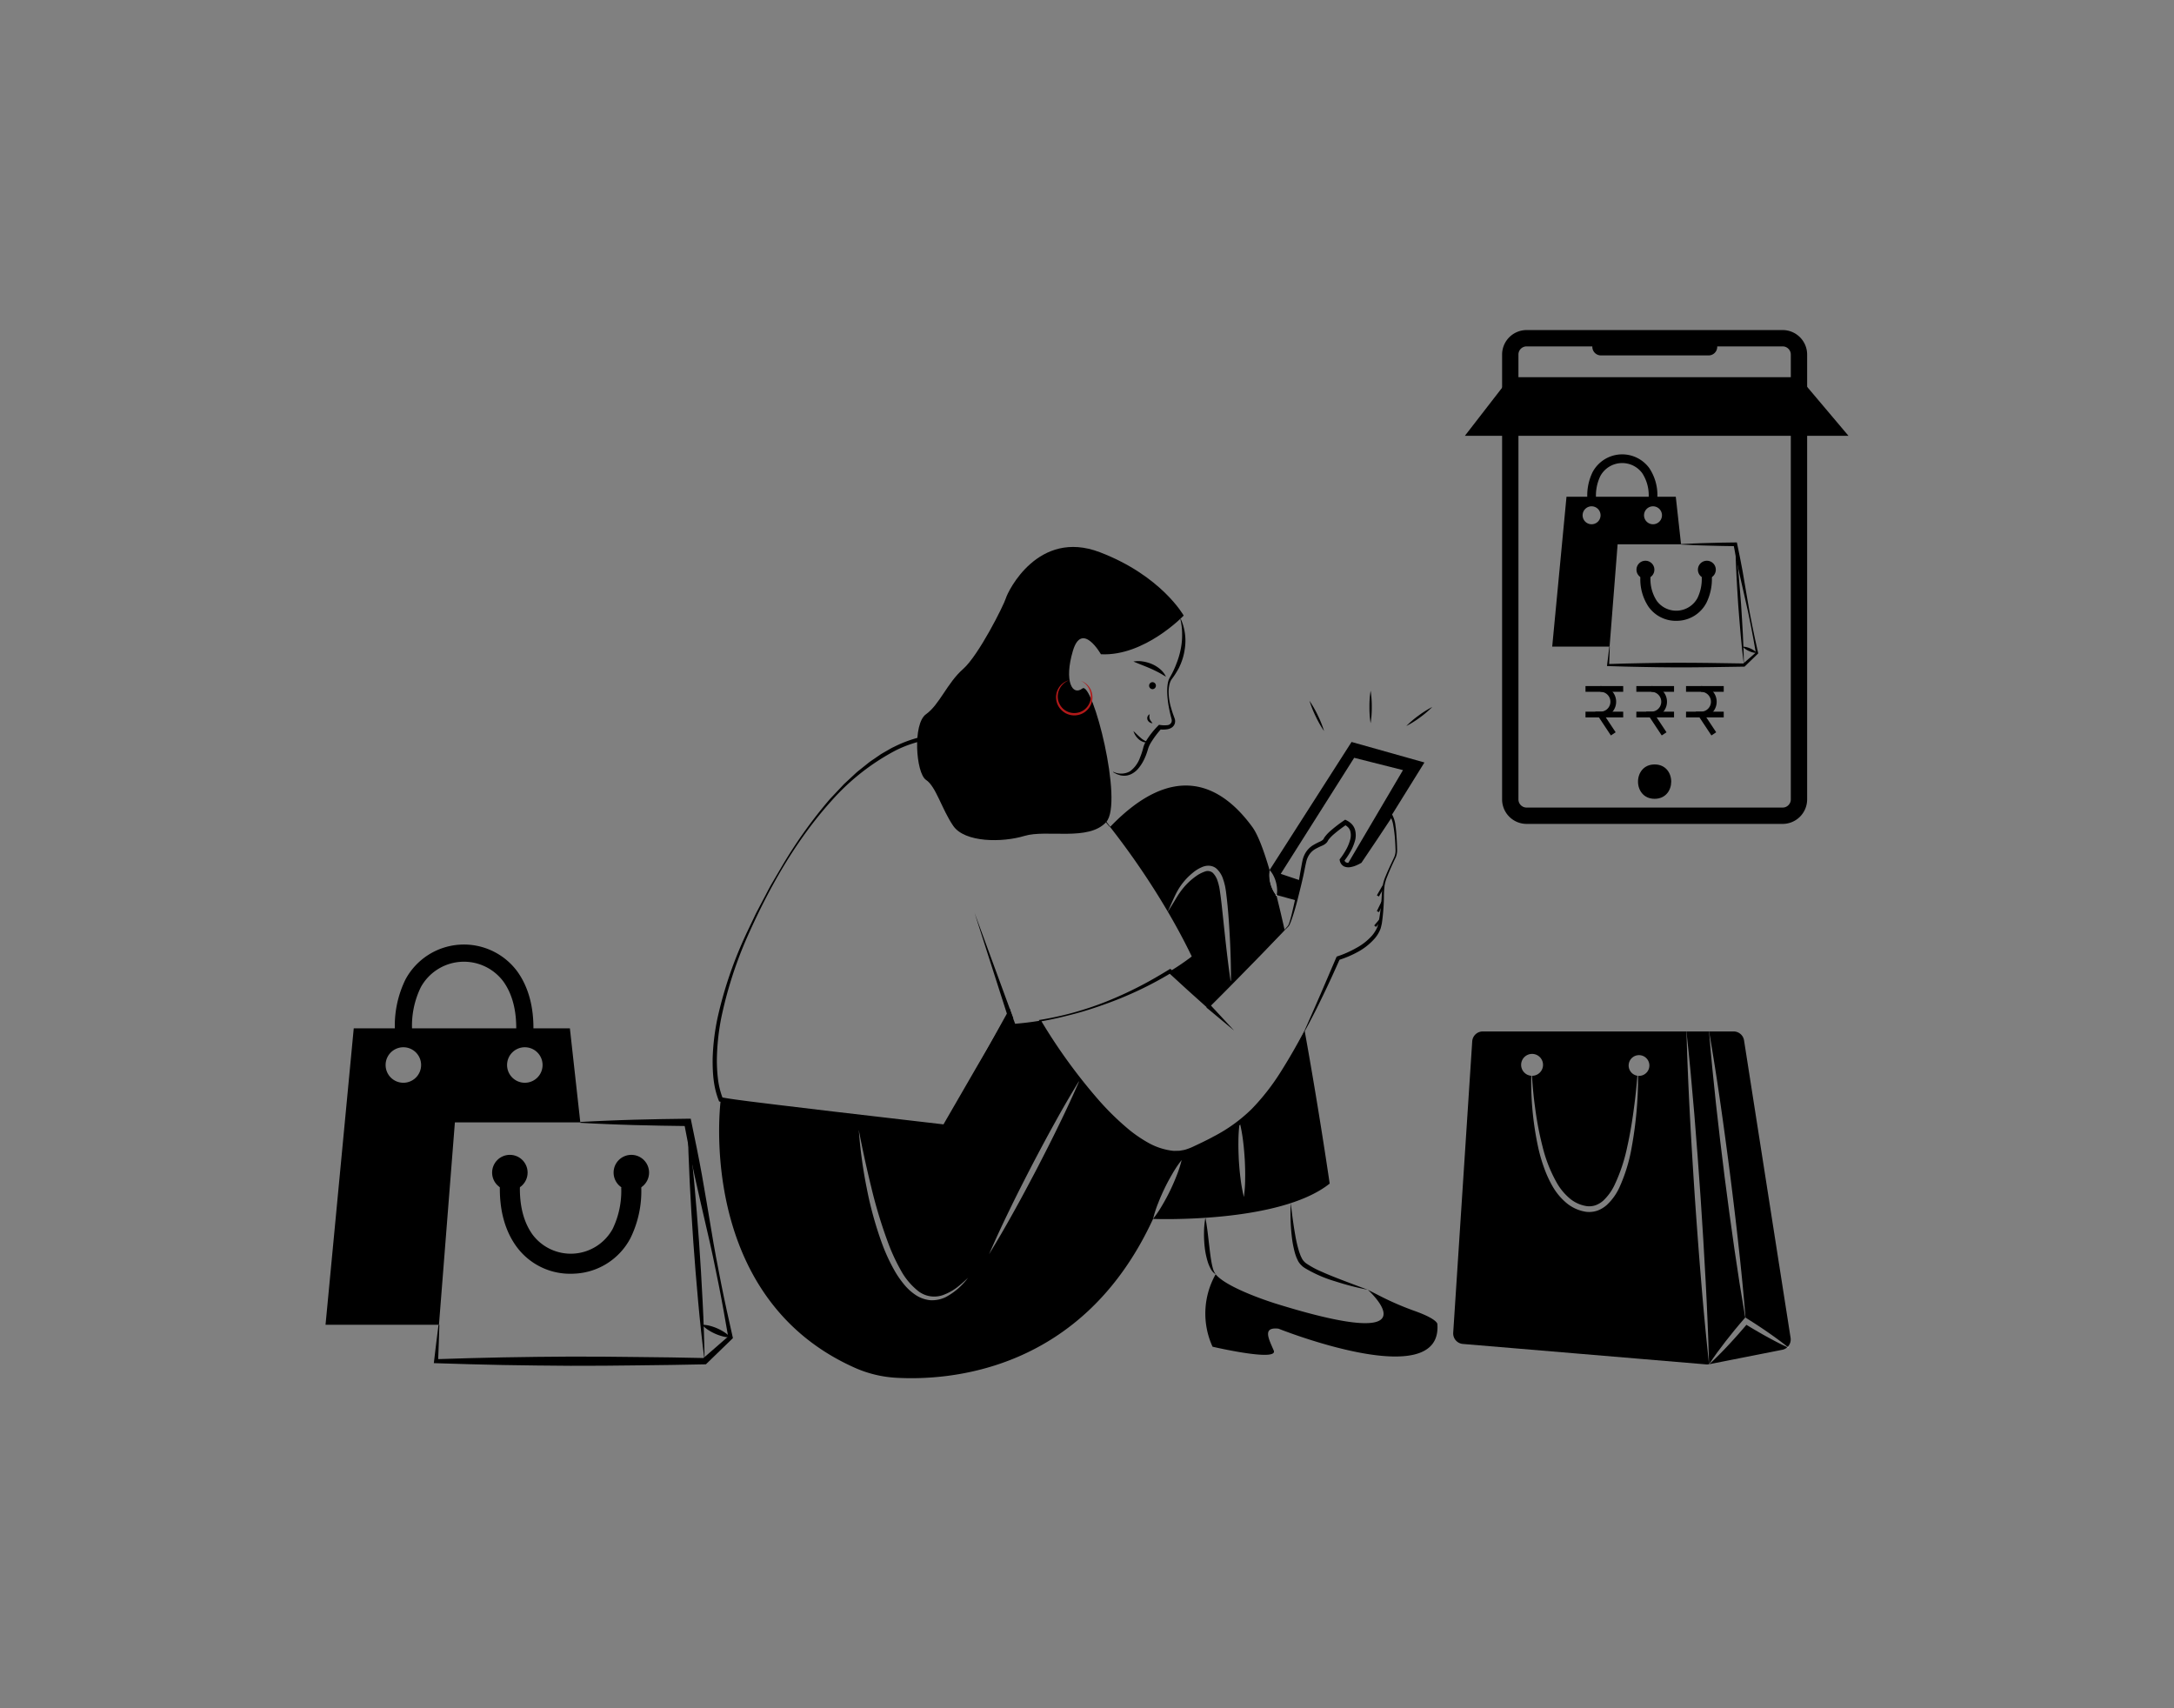 <svg id="Layer_1" data-name="Layer 1" xmlns="http://www.w3.org/2000/svg" viewBox="0 0 700 550"><rect x="0" y="0" width="700" height="550" fill="#808080" stroke="none"/><title>online shopping</title><path d="M432.943,278.23a1.337,1.337,0,0,1-.422-.383A1.76,1.76,0,0,0,432.943,278.23Z"/><path d="M410.705,288.079l-5.94-1.638,4.024-6.285a7.566,7.566,0,0,0-.153,2.252,11.427,11.427,0,0,0,.355,2.137,11.599,11.599,0,0,0,.767,2.031A7.716,7.716,0,0,0,410.705,288.079Z"/><path d="M458.65,245.491,447.995,262.641l-10.108,14.621s-2.414,1.476-4.149,1.236l18.003-30.545-15.713-3.967L412.382,281.353l6.381,2.146c-.431,2.098-.929,4.331-1.428,6.4l-6.237-1.715a7.529,7.529,0,0,0,.105-2.002,11.053,11.053,0,0,0-1.121-4.168,7.537,7.537,0,0,0-1.284-1.878v-.01l26.386-41.237Z"/><path d="M418.907,282.819c-.038.23-.086.45-.134.68h-.01C418.811,283.269,418.859,283.049,418.907,282.819Z" fill="#fff"/><path d="M357.373,266.298c-2.819-3.409-5.693-6.772-8.742-9.966a67.637,67.637,0,0,0-9.791-8.8,43.478,43.478,0,0,0-12.045-5.028,111.768,111.768,0,0,0-12.911-2.716c-4.354-.671-8.741-1.171-13.131-1.498l-.815-.06a4.014,4.014,0,0,0-.745.017c-.519.021-1.053.127-1.581.194a26.213,26.213,0,0,0-3.146.756,38.216,38.216,0,0,0-6.058,2.406,73.114,73.114,0,0,0-20.616,16.168c-11.841,13.129-20.575,28.805-27.643,44.947a130.832,130.832,0,0,0-7.948,25.174,75.367,75.367,0,0,0-1.375,13.065,50.312,50.312,0,0,0,.361,6.522,25.482,25.482,0,0,0,1.549,6.182l-.491-.385c2.879.559,5.924.913,8.902,1.315l8.995,1.108,18.006,2.157,36.038,4.201-.598.302L314.331,343.776l10.834-18.531-.005.071-.181-.477.14-.056.196.471.015.036-.02.036L315.021,344.166l-10.38,18.787-.19.345-.407-.042-18.039-1.869c-6.016-.621-12.022-1.324-18.032-1.997l-18.023-2.107-9.002-1.17c-3.01-.432-5.976-.791-9.03-1.407l-.368-.074-.123-.311c-1.744-4.405-1.994-8.896-1.968-13.38a73.93,73.93,0,0,1,1.594-13.278,131.159,131.159,0,0,1,8.42-25.238c.905-2.023,1.891-4.01,2.833-6.015.485-.996.931-2.011,1.449-2.991l1.549-2.94c1.043-1.954,2.038-3.934,3.12-5.867l3.366-5.73a150.776,150.776,0,0,1,15.439-21.621l4.57-4.852,2.448-2.268c.826-.745,1.606-1.544,2.499-2.214l2.61-2.091c.852-.721,1.821-1.289,2.727-1.942l1.382-.949c.462-.314.96-.574,1.441-.859l1.458-.834a13.85,13.85,0,0,1,1.487-.782,39.479,39.479,0,0,1,6.245-2.526,27.502,27.502,0,0,1,3.297-.813c.569-.077,1.123-.19,1.71-.22a5.304,5.304,0,0,1,.912-.024l.84.056c4.435.346,8.841.899,13.228,1.607a112.927,112.927,0,0,1,13.029,2.852,43.01,43.01,0,0,1,12.251,5.383,63.936,63.936,0,0,1,9.715,9.135c2.957,3.307,5.752,6.748,8.416,10.284Z"/><path d="M315.822,257.756l-.672-.339c.063-.124,6.378-12.397,17.208-9.946l-.165.734C321.936,245.898,315.882,257.638,315.822,257.756Z"/><polygon points="324.853 328.389 313.796 293.908 326.279 327.907 324.853 328.389"/><path d="M235.871,359.408c4.937.387,9.864.857,14.79,1.339l14.768,1.538,14.749,1.711c4.913.602,9.825,1.215,14.727,1.912-4.937-.386-9.864-.856-14.79-1.337l-14.768-1.539-14.749-1.712C245.685,360.718,240.774,360.104,235.871,359.408Z" fill="#fff"/><path d="M394.494,301.905c.537,4.886,1.102,9.782,1.849,14.659-4.158,4.11-7.378,7.282-7.378,7.282l-12.235-11.124a78.26,78.26,0,0,0,7.004-4.771c-2.28-4.752-4.896-9.62-7.713-14.42.661-1.035,1.322-2.079,1.964-3.133.651-1.054,1.246-2.127,1.955-3.095a21.383,21.383,0,0,1,5.001-5.088,11.311,11.311,0,0,1,3.008-1.6,2.504,2.504,0,0,1,2.616.469,6.475,6.475,0,0,1,1.543,2.759c.201.527.307,1.121.46,1.686.105.556.201,1.15.278,1.753.354,2.395.604,4.848.862,7.282Z"/><path d="M413.628,299.413c-3.028,3.076-11.181,11.133-17.284,17.15.048-4.934-.096-9.859-.355-14.784s-.604-9.83-1.246-14.774c-.086-.613-.192-1.236-.326-1.888-.172-.623-.297-1.246-.536-1.868a7.762,7.762,0,0,0-2.137-3.535,3.909,3.909,0,0,0-2.108-.949,4.888,4.888,0,0,0-2.194.249,11.534,11.534,0,0,0-3.401,2.012,20.402,20.402,0,0,0-4.886,5.768c-.623,1.102-1.121,2.232-1.638,3.353-.508,1.121-1.006,2.252-1.495,3.382a247.96,247.96,0,0,0-18.587-27.278c20.283-21.126,35.498-14.084,45.788,0,1.763,2.405,3.65,7.349,5.566,13.893v.01a7.566,7.566,0,0,0-.153,2.252,11.427,11.427,0,0,0,.355,2.137,11.599,11.599,0,0,0,.767,2.031,7.716,7.716,0,0,0,.948,1.504l.249.067c.029.105.057.201.076.307l.01.01C411.903,291.892,412.775,295.571,413.628,299.413Z"/><path d="M420.085,331.903c-7.818,15.684-13.749,23.809-20.916,29.462v.01a49.894,49.894,0,0,1,1.083,5.979c.259,1.993.412,3.995.546,5.998.096,1.993.172,3.995.124,6.007a45.868,45.868,0,0,1-.402,6.046,47.872,47.872,0,0,1-1.083-5.969c-.268-2.002-.422-4.005-.556-6.007-.086-2.002-.163-4.015-.125-6.027a47.41,47.41,0,0,1,.412-6.027c-4.427,3.497-9.323,6.055-15.435,8.863-11.507,5.289-25.907-9.227-36.073-22.535q-3.162,7.272-6.64,14.372c-2.29,4.752-4.695,9.447-7.109,14.132-2.453,4.666-4.915,9.322-7.483,13.921q-3.823,6.927-7.962,13.692,3.162-7.272,6.64-14.372c2.29-4.752,4.695-9.447,7.109-14.132,2.443-4.666,4.915-9.322,7.483-13.931q3.808-6.927,7.962-13.682A187.292,187.292,0,0,1,334.909,328.626c-2.606.431-5.298.766-8.048.996l-1.619-4.34-.192-.469L304.115,362.659l-.192-.029-.211-.019-71.629-8.623s-.354,2.625-.489,6.994c-.498,17.112,2.453,61.003,43.575,79.361a38.071,38.071,0,0,0,13.27,3.248c16.939.977,60.083-1.792,82.829-51.144a37.695,37.695,0,0,1,1.638-5.068c.632-1.638,1.341-3.248,2.108-4.829.757-1.581,1.6-3.123,2.491-4.647a37.851,37.851,0,0,1,2.97-4.417,35.547,35.547,0,0,1-1.629,5.068c-.642,1.638-1.341,3.258-2.108,4.829q-1.15,2.371-2.501,4.647a37.064,37.064,0,0,1-2.97,4.417s40.624,1.619,56.874-11.373C428.143,381.074,424.752,357.705,420.085,331.903ZM304.489,417.635a10.086,10.086,0,0,1-4.858.996,10.31,10.31,0,0,1-4.743-1.648,16.858,16.858,0,0,1-3.679-3.306,32.488,32.488,0,0,1-2.826-3.967,58.516,58.516,0,0,1-4.139-8.681,116.142,116.142,0,0,1-5.136-18.338,148.372,148.372,0,0,1-2.577-18.808c1.178,6.209,2.539,12.369,4.034,18.482a153.951,153.951,0,0,0,5.471,17.984,60.265,60.265,0,0,0,3.909,8.441,21.954,21.954,0,0,0,5.777,6.946,8.405,8.405,0,0,0,8.403,1.035,16.942,16.942,0,0,0,4.024-2.271,40.071,40.071,0,0,0,3.545-3.104A21.583,21.583,0,0,1,304.489,417.635Z"/><path d="M413.677,299.462l-6.006,6.266c-1.999,2.092-4.038,4.145-6.059,6.215q-6.054,6.221-12.21,12.341l-.413.413-.441-.396-6.149-5.522-6.094-5.582.767.071a116.584,116.584,0,0,1-20.37,9.722c-3.532,1.295-7.105,2.479-10.742,3.439-3.635.957-7.296,1.826-11.005,2.46l.189-.395a176.847,176.847,0,0,0,17.83,24.777,87.018,87.018,0,0,0,10.812,10.649,43.644,43.644,0,0,0,6.238,4.179,21.181,21.181,0,0,0,6.943,2.33l.9.112c.3.013.6-.01.9-.012l.9-.018a8.031,8.031,0,0,0,.884-.141,7.268,7.268,0,0,0,1.733-.433,14.861,14.861,0,0,0,1.702-.672c2.306-1.074,4.606-2.157,6.823-3.373a50.638,50.638,0,0,0,12.211-8.82,72.05,72.05,0,0,0,9.347-11.953c2.725-4.298,5.254-8.736,7.652-13.247l.135.067c-2.202,4.61-4.458,9.208-7.093,13.608a67.418,67.418,0,0,1-9.154,12.396,50.316,50.316,0,0,1-12.372,9.278c-2.258,1.25-4.577,2.354-6.897,3.446a16.743,16.743,0,0,1-1.855.742,8.637,8.637,0,0,1-1.969.501,9.48,9.48,0,0,1-1.004.161l-1.015.028c-.338.004-.678.027-1.014.014l-1.001-.117a21.352,21.352,0,0,1-7.493-2.522,45.137,45.137,0,0,1-6.428-4.408,83.462,83.462,0,0,1-10.848-10.973,144.349,144.349,0,0,1-9.206-12.311c-2.873-4.24-5.569-8.587-8.124-13.027l-.191-.331.38-.064a100.756,100.756,0,0,0,10.963-2.399,102.492,102.492,0,0,0,10.631-3.594q5.206-2.097,10.198-4.662c3.327-1.702,6.558-3.58,9.738-5.528l.41-.251.357.322,6.137,5.535,6.082,5.596-.855.017q6.191-6.078,12.448-12.091c2.089-2.001,4.16-4.02,6.27-6.001l6.323-5.95Z"/><path d="M420.018,331.872l2.606-5.892,2.576-5.901,5.077-11.832.11-.257.287-.093a33.704,33.704,0,0,0,6.03-2.681,18.393,18.393,0,0,0,5.098-4.011A10.619,10.619,0,0,0,443.467,298.521c.146-.506.309-.986.421-1.526.096-.55.202-1.1.284-1.653a66.752,66.752,0,0,0,.718-6.678c.074-1.123.14-2.256.311-3.396a13.784,13.784,0,0,1,.996-3.289c.848-2.094,1.874-4.133,2.788-6.158a5.319,5.319,0,0,0,.354-1.57c.035-.527-.015-1.102-.029-1.66-.048-1.122-.113-2.244-.216-3.36-.111-1.115-.249-2.228-.451-3.321a9.067,9.067,0,0,0-.976-3.038l.666-0-4.914,7.409-4.964,7.375-.082.121-.126.075a12.125,12.125,0,0,1-1.636.814,7.958,7.958,0,0,1-1.804.521,3.473,3.473,0,0,1-2.119-.268,2.669,2.669,0,0,1-1.3-1.865l-.065-.34.217-.279a21.829,21.829,0,0,0,1.855-2.823,14.013,14.013,0,0,0,1.285-3.058,5.336,5.336,0,0,0,.09-3.001,3.139,3.139,0,0,0-.709-1.192,4.884,4.884,0,0,0-1.208-.851l.774-.053a44.004,44.004,0,0,0-4.1,3.097,11.792,11.792,0,0,0-1.702,1.747,3.644,3.644,0,0,0-.275.439,2.606,2.606,0,0,1-.568.745,4.808,4.808,0,0,1-1.296.81,20.012,20.012,0,0,0-2.277,1.115,5.951,5.951,0,0,0-1.718,1.58,7.057,7.057,0,0,0-1.017,2.156c-.196.775-.373,1.645-.549,2.507-.652,3.45-1.55,6.841-2.386,10.241-.44,1.696-.923,3.381-1.468,5.05-.276.834-.555,1.666-.91,2.479a2.827,2.827,0,0,1-.743,1.119l-.944.92-.108-.105.874-.969a2.547,2.547,0,0,0,.624-1.085c.293-.81.517-1.654.737-2.496.428-1.688.801-3.393,1.177-5.096l1.032-5.13c.359-1.706.606-3.432.932-5.142.152-.855.295-1.702.503-2.628a8.361,8.361,0,0,1,1.143-2.591,7.344,7.344,0,0,1,2.056-2.002,20.908,20.908,0,0,1,2.391-1.261,3.972,3.972,0,0,0,.916-.574,1.143,1.143,0,0,0,.229-.285,5.208,5.208,0,0,1,.409-.676,13.081,13.081,0,0,1,1.928-2.019,45.434,45.434,0,0,1,4.243-3.245l.374-.257.4.204a6.412,6.412,0,0,1,1.653,1.161,4.732,4.732,0,0,1,1.084,1.793,6.645,6.645,0,0,1-.066,3.919,15.534,15.534,0,0,1-1.476,3.384,23.22,23.22,0,0,1-2.048,3.011l.152-.619a1.207,1.207,0,0,0,.544.888,2.115,2.115,0,0,0,1.226.132,8.855,8.855,0,0,0,2.925-1.096l-.208.196,5.146-7.248,5.196-7.214.369-.512.298.512a9.506,9.506,0,0,1,.992,3.385c.168,1.13.267,2.26.34,3.39.077,1.129.136,2.258.168,3.388.006.567.052,1.12.006,1.718a5.807,5.807,0,0,1-.408,1.709c-.993,2.056-1.921,4.082-2.739,6.177a13.215,13.215,0,0,0-.907,3.178,31.769,31.769,0,0,0-.174,3.343,66.416,66.416,0,0,1-.434,6.786c-.06.565-.143,1.126-.218,1.689-.091.566-.257,1.17-.406,1.748a10.402,10.402,0,0,1-1.782,3.089,19.66,19.66,0,0,1-5.402,4.382,33.406,33.406,0,0,1-6.343,2.707l.396-.35c-1.743,3.928-3.516,7.844-5.399,11.71-.938,1.934-1.862,3.875-2.855,5.783-.985,1.911-1.97,3.822-3.015,5.701Z"/><polygon points="397.355 331.793 388.446 324.389 389.481 323.297 397.355 331.793"/><polygon points="443.991 288.645 443.338 288.271 445.171 285.08 445.824 285.455 443.991 288.645"/><rect x="442.703" y="291.6" width="3.421" height="0.752" transform="translate(-12.787 563.491) rotate(-64.009)"/><polygon points="443.049 298.451 442.477 297.963 444.296 295.826 444.868 296.314 443.049 298.451"/><path d="M380.187,199.246a17.262,17.262,0,0,1,1.261,9.93,19.058,19.058,0,0,1-1.406,4.894c-.18.385-.333.783-.536,1.155l-.64,1.099a24.294,24.294,0,0,1-1.407,2.106,4.392,4.392,0,0,0-.595.981,5.923,5.923,0,0,0-.352,1.133,10.554,10.554,0,0,0-.224,2.416,18.269,18.269,0,0,0,.754,4.84c.225.789.46,1.571.745,2.346l.428,1.162a2.616,2.616,0,0,1,.085,1.521,2.417,2.417,0,0,1-.89,1.337,3.574,3.574,0,0,1-1.375.597,8.576,8.576,0,0,1-2.693.059l.611-.213a30.781,30.781,0,0,0-3.419,4.57,9.141,9.141,0,0,0-.612,1.211c-.097.204-.146.398-.222.596l-.217.722a18.662,18.662,0,0,1-1.11,2.838,13.729,13.729,0,0,1-1.635,2.62,7.006,7.006,0,0,1-2.413,2.025,5.125,5.125,0,0,1-3.089.514l-.385-.046-.369-.115-.728-.231c-.464-.198-.898-.457-1.334-.687l.069-.134a5.758,5.758,0,0,0,5.358-.156,9.375,9.375,0,0,0,3.211-4.385,24.299,24.299,0,0,0,.92-2.688l.185-.695a6.661,6.661,0,0,1,.269-.792,10.753,10.753,0,0,1,.72-1.413,27.225,27.225,0,0,1,3.773-4.738l.249-.263.363.05a8.399,8.399,0,0,0,2.248.07,1.571,1.571,0,0,0,1.42-.957,1.636,1.636,0,0,0,.039-.923l-.309-1.208c-.199-.806-.382-1.628-.534-2.448a31.692,31.692,0,0,1-.575-4.979,15.934,15.934,0,0,1,.123-2.526,9.09,9.09,0,0,1,.265-1.267,4.709,4.709,0,0,1,.242-.634l.315-.575a28.463,28.463,0,0,0,2.061-4.392,25.746,25.746,0,0,0,1.354-4.615,22.439,22.439,0,0,0,.439-4.806,20.266,20.266,0,0,0-.578-4.851Z"/><path d="M364.953,212.995a8.718,8.718,0,0,1,3.046-.017,11.686,11.686,0,0,1,2.935.841,10.076,10.076,0,0,1,2.612,1.626,7.134,7.134,0,0,1,1.879,2.424c-.904-.511-1.698-1.022-2.545-1.458-.848-.423-1.677-.849-2.547-1.214C368.603,214.433,366.829,213.801,364.953,212.995Z"/><path d="M371.091,221.887a1.129,1.129,0,0,0,0-2.257,1.129,1.129,0,0,0,0,2.257Z"/><path d="M370.188,229.966a2.618,2.618,0,0,0,.008,1.531,3.33,3.33,0,0,0,.362.635c.166.213.343.446.533.722a1.871,1.871,0,0,1-.929-.289,1.78,1.78,0,0,1-.668-.8,1.494,1.494,0,0,1,.015-1.077A1.338,1.338,0,0,1,370.188,229.966Z"/><path d="M364.953,235.382c.803.722,1.487,1.468,2.248,2.108a7.129,7.129,0,0,0,1.181.862,4.096,4.096,0,0,0,1.413.501,2.343,2.343,0,0,1-1.644.039,4.097,4.097,0,0,1-1.44-.831A5.749,5.749,0,0,1,364.953,235.382Z"/><path d="M381.137,198.192s-12.573,13.179-26.655,12.457c0,0-6.138-10.832-9.027-1.083s-.181,14.623,3.069,12.096,13.326,36.741,7.656,43.013-19.197,2.301-26.335,4.467-19.211,2.166-22.923-3.25-5.518-12.637-8.767-14.804-4.333-18.053,0-21.122,6.86-10.11,11.915-14.533,13.179-20.671,13.811-22.838,10.381-22.386,30.239-14.804S381.137,198.192,381.137,198.192Z"/><path d="M348.051,219.198a5.597,5.597,0,0,1,2.991,2.524,5.821,5.821,0,0,1,.595,3.964,5.856,5.856,0,0,1-9.824,2.979,5.765,5.765,0,0,1-.696-7.531,5.604,5.604,0,0,1,3.268-2.154,5.597,5.597,0,0,0-3.756,5.959,5.482,5.482,0,0,0,1.655,3.23,5.366,5.366,0,0,0,6.766.4,5.409,5.409,0,0,0,2.024-3.012A5.591,5.591,0,0,0,348.051,219.198Z" fill="#b21919"/><path d="M421.64,225.633a34.712,34.712,0,0,1,2.686,4.711,34.305,34.305,0,0,1,2.008,5.037,34.304,34.304,0,0,1-2.686-4.711A34.685,34.685,0,0,1,421.64,225.633Z"/><path d="M441.318,222.383a32.53,32.53,0,0,1,.376,5.235,32.134,32.134,0,0,1-.376,5.235,32.133,32.133,0,0,1-.376-5.235A32.502,32.502,0,0,1,441.318,222.383Z"/><path d="M452.812,233.757a31.936,31.936,0,0,1,3.96-3.372,31.557,31.557,0,0,1,4.405-2.766,31.557,31.557,0,0,1-3.96,3.372A31.935,31.935,0,0,1,452.812,233.757Z"/><path d="M440.42,415.261s23.229,20.901-29.739,4.428c0,0-15.453-4.766-19.256-9.412a25.687,25.687,0,0,0-.999,23.319s21.311,4.971,19.695,1.207-3.744-7.602,1.53-7.017c0,0,52.723,21.059,51.17-1.377,0,0,.438-1.573-7.497-4.388a92.835,92.835,0,0,1-11.191-4.862Z"/><path d="M388.123,392.09c.61,3.125.895,6.217,1.271,9.29.168,1.537.368,3.065.614,4.575.135.752.272,1.505.48,2.235a5.974,5.974,0,0,0,.937,2.087,4.556,4.556,0,0,1-1.618-1.802,12.677,12.677,0,0,1-.939-2.239,25.343,25.343,0,0,1-.967-4.681,36.896,36.896,0,0,1-.225-4.737A26.74,26.74,0,0,1,388.123,392.09Z"/><path d="M415.607,387.37c.411,3.552.869,7.088,1.492,10.567a41.048,41.048,0,0,0,1.217,5.106l.437,1.201c.166.382.353.749.535,1.112a4.967,4.967,0,0,0,1.648,1.643,28.581,28.581,0,0,0,4.583,2.435c1.605.729,3.251,1.384,4.901,2.04,3.309,1.287,6.649,2.534,10,3.787a88.426,88.426,0,0,1-10.395-2.682,42.265,42.265,0,0,1-9.954-4.35l-.581-.414-.554-.521a5.818,5.818,0,0,1-.922-1.206c-.215-.432-.426-.867-.608-1.304-.151-.44-.318-.879-.448-1.323a33.921,33.921,0,0,1-1.016-5.349A63.682,63.682,0,0,1,415.607,387.37Z"/><path d="M411.098,288.184a1.594,1.594,0,0,1-.058.278l-.01-.01c-.115-.125-.23-.249-.326-.374l.249.067Z" fill="#fff"/><path d="M547.754,412.5c-.747-8.92-1.399-17.85-2.021-26.77-1.178-17.859-2.223-35.728-2.712-53.635h-65.583a3.399,3.399,0,0,0-3.401,3.181l-6.122,93.819a3.408,3.408,0,0,0,3.114,3.612l78.316,6.582a3.509,3.509,0,0,0,.949-.048Q548.842,425.875,547.754,412.5Zm-20.312-66.12a127.169,127.169,0,0,1-2.098,23.234,52.955,52.955,0,0,1-3.919,12.705,17.875,17.875,0,0,1-3.986,5.576,9.588,9.588,0,0,1-3.076,1.878,8.231,8.231,0,0,1-3.631.393,12.794,12.794,0,0,1-6.372-2.865,19.886,19.886,0,0,1-4.388-5.231,36.281,36.281,0,0,1-2.798-6.084,51.656,51.656,0,0,1-1.859-6.381,100.017,100.017,0,0,1-2.271-23.244,3.524,3.524,0,1,1,.23.01c.211,3.382.517,6.745.987,10.099a104.536,104.536,0,0,0,2.443,12.791,45.29,45.29,0,0,0,4.762,11.909,18.675,18.675,0,0,0,4.024,4.733,11.077,11.077,0,0,0,5.442,2.434,6.407,6.407,0,0,0,2.826-.287,7.708,7.708,0,0,0,2.491-1.504,16.825,16.825,0,0,0,3.612-5.011,54.644,54.644,0,0,0,4.072-12.216c.949-4.225,1.658-8.527,2.213-12.858.46-3.353.795-6.726,1.063-10.108a3.337,3.337,0,1,1,.23.029Z"/><path d="M561.944,424.198l-.498.575c-1.016,1.14-1.964,2.338-2.951,3.497-.958,1.188-1.916,2.376-2.855,3.574q-1.408,1.811-2.759,3.66c-.862,1.226-1.753,2.443-2.558,3.727l-.029.01q-.374-13.438-1.102-26.837c-.46-8.939-1.025-17.869-1.619-26.798-1.236-17.859-2.616-35.709-4.551-53.511h7.272c1.255,15.636,3.056,31.196,5.001,46.746,1.006,7.77,2.031,15.541,3.162,23.292Q560.037,413.199,561.944,424.198Z"/><path d="M568.708,430.273c2.213,1.226,4.455,2.414,6.784,3.478a3.275,3.275,0,0,1-1.648.843l-23.483,4.637c1.121-1.006,2.184-2.06,3.238-3.114q1.624-1.624,3.171-3.305c1.044-1.111,2.06-2.252,3.076-3.392.824-.958,1.667-1.907,2.481-2.874.939.575,1.878,1.15,2.827,1.696C566.332,428.932,567.511,429.621,568.708,430.273Z"/><path d="M575.588,433.655c-1.993-1.61-4.062-3.104-6.141-4.561-1.121-.786-2.252-1.543-3.392-2.29-1.131-.766-2.29-1.475-3.44-2.213l-.584-.374q-.906-11.152-2.146-22.267c-.834-7.789-1.782-15.569-2.76-23.34-2.003-15.541-4.139-31.062-6.831-46.517h7.904a3.4,3.4,0,0,1,3.363,2.874l14.985,95.764A3.368,3.368,0,0,1,575.588,433.655Z"/><path d="M550.322,439.231h.038c-.029.019-.048.048-.077.067C550.293,439.279,550.313,439.25,550.322,439.231Z" fill="#fff"/><path d="M576.019,434c-.172-.077-.354-.163-.527-.249a.46.46,0,0,0,.096-.096Q575.803,433.828,576.019,434Z" fill="#fff"/><path d="M183.498,331.098H113.901l-9.083,95.428h36.523l5.126-65.152h40.384Zm-53.616,17.514a5.715,5.715,0,1,1,5.71-5.71A5.714,5.714,0,0,1,129.882,348.613Zm39.11,0a5.715,5.715,0,1,1,5.71-5.71A5.712,5.712,0,0,1,168.992,348.613Z"/><path d="M186.848,361.236c2.883-.184,5.765-.285,8.648-.417,2.883-.141,5.766-.206,8.648-.305q8.648-.23,17.296-.323l.961-.01.2.962c1.195,5.759,2.402,11.516,3.436,17.307,1.038,5.79,1.981,11.6,2.966,17.401.937,5.81,2.035,11.589,3.185,17.357,1.138,5.771,2.428,11.511,3.721,17.25l.083.368-.298.288-8.138,7.89-.266.258-.419.009q-10.807.233-21.615.331l-10.807.113-10.807.026q-10.807-.063-21.614-.25c-7.205-.13-14.41-.356-21.615-.582l-.728-.023.081-.677.698-5.847q.346-2.924.734-5.844l.276.022q-.069,2.945-.189,5.887l-.225,5.884-.647-.7c7.205-.226,14.41-.452,21.615-.582q10.807-.198,21.614-.25l10.807.026,10.807.113q10.807.086,21.615.331l-.684.266,8.554-7.437-.214.656c-1.003-5.797-2.01-11.594-3.168-17.361-1.146-5.769-2.345-11.527-3.704-17.254-1.311-5.736-2.664-11.464-3.923-17.21-1.263-5.746-2.352-11.526-3.453-17.304l1.16.952q-8.648-.092-17.296-.323c-2.883-.099-5.766-.164-8.648-.305-2.883-.132-5.765-.233-8.648-.417Z"/><path d="M221.439,361.374c1.63,12.764,2.702,25.567,3.638,38.38.437,6.409.851,12.819,1.158,19.237q.499,9.624.641,19.273-1.216-9.573-2.077-19.172c-.6-6.397-1.092-12.802-1.561-19.208C222.362,387.067,221.622,374.24,221.439,361.374Z"/><path d="M127.165,331.944a33.793,33.793,0,0,1,3.41-16.62,21.371,21.371,0,0,1,36.057-2.456c3.525,4.958,5.248,11.317,5.121,18.898l-5.534-.094c.108-6.375-1.272-11.624-4.097-15.599A15.84,15.84,0,0,0,135.482,317.881a28.243,28.243,0,0,0-2.802,13.614Z"/><path d="M183.718,410.109a21.362,21.362,0,0,1-17.565-8.956c-3.583-5.04-5.334-11.491-5.205-19.173l6.454.109c-.105,6.275,1.245,11.43,4.013,15.324a15.378,15.378,0,0,0,25.855-1.752,28.075,28.075,0,0,0,2.751-13.372l6.435-.515a34.295,34.295,0,0,1-3.461,16.87,21.392,21.392,0,0,1-17.701,11.411Q184.502,410.109,183.718,410.109Z"/><circle cx="203.281" cy="377.536" r="5.714"/><circle cx="164.168" cy="377.536" r="5.714"/><path d="M235.224,430.601a10.014,10.014,0,0,1-2.587-.356,15.81,15.81,0,0,1-2.375-.835,15.535,15.535,0,0,1-2.214-1.197,9.886,9.886,0,0,1-2-1.68,9.893,9.893,0,0,1,2.588.354,15.535,15.535,0,0,1,2.374.837,15.809,15.809,0,0,1,2.214,1.199A10.017,10.017,0,0,1,235.224,430.601Z"/><path d="M539.582,159.941H504.39l-4.599,48.251h18.473l2.587-32.94H541.277Zm-27.115,8.853a2.889,2.889,0,1,1,2.893-2.884A2.887,2.887,0,0,1,512.467,168.794Zm19.775,0a2.889,2.889,0,1,1,2.894-2.884A2.887,2.887,0,0,1,532.242,168.794Z"/><path d="M541.276,175.178c1.458-.093,2.916-.144,4.373-.211,1.458-.075,2.916-.094,4.373-.141q4.373-.139,8.746-.176l.486-.005.101.486c.604,2.912,1.215,5.823,1.738,8.752l1.5,8.799c.476,2.938,1.025,5.861,1.614,8.777.599,2.913,1.21,5.824,1.878,8.724l.043.185-.151.147-4.115,3.99-.134.13-.212.005q-5.465.118-10.93.167c-3.643.044-7.287.079-10.93.071-3.643-.019-7.287-.059-10.93-.14-3.643-.051-7.287-.165-10.93-.281l-.368-.012.041-.342c.236-1.971.46-3.943.724-5.912l.139.011c-.047,1.986-.134,3.969-.209,5.952l-.327-.354c3.643-.116,7.287-.229,10.93-.281,3.643-.081,7.287-.121,10.93-.14,3.643-.008,7.287.027,10.93.071q5.465.043,10.93.167l-.346.135,4.325-3.761-.108.332c-.493-2.934-1.043-5.858-1.605-8.778-.573-2.919-1.184-5.83-1.869-8.726l-1.984-8.703c-.639-2.906-1.189-5.829-1.746-8.75l.586.481q-4.373-.045-8.746-.176c-1.458-.047-2.916-.066-4.373-.141-1.458-.067-2.916-.118-4.373-.211Z"/><path d="M558.768,175.247c.421,3.227.74,6.46,1.044,9.695.306,3.235.528,6.475.796,9.713.193,3.243.426,6.483.581,9.728.154,3.245.294,6.492.33,9.746-.422-3.227-.741-6.46-1.045-9.695-.303-3.235-.529-6.475-.794-9.713-.19-3.243-.426-6.483-.579-9.728C558.945,181.748,558.805,178.501,558.768,175.247Z"/><path d="M511.095,160.365a17.08,17.08,0,0,1,1.724-8.404,10.808,10.808,0,0,1,18.234-1.243,15.698,15.698,0,0,1,2.589,9.557l-2.798-.047a12.992,12.992,0,0,0-2.072-7.889,8.01,8.01,0,0,0-13.472.915,14.431,14.431,0,0,0-1.417,6.887Z"/><path d="M539.694,199.891a10.803,10.803,0,0,1-8.883-4.529,15.916,15.916,0,0,1-2.632-9.695l3.264.054a12.762,12.762,0,0,0,2.029,7.75,7.777,7.777,0,0,0,13.075-.887,14.011,14.011,0,0,0,1.391-6.758l3.254-.265a17.343,17.343,0,0,1-1.751,8.531,10.82,10.82,0,0,1-8.951,5.771Q540.09,199.891,539.694,199.891Z"/><circle cx="549.586" cy="183.42" r="2.889"/><circle cx="529.807" cy="183.42" r="2.889"/><path d="M565.739,210.254a6.472,6.472,0,0,1-2.509-.602,6.4,6.4,0,0,1-2.131-1.455,6.4,6.4,0,0,1,2.509.602A6.474,6.474,0,0,1,565.739,210.254Z"/><path d="M573.987,265.27H491.545a7.897,7.897,0,0,1-7.888-7.888V114.156a7.897,7.897,0,0,1,7.888-7.888h82.443a7.897,7.897,0,0,1,7.889,7.888V257.382A7.897,7.897,0,0,1,573.987,265.27ZM491.545,111.526a2.633,2.633,0,0,0-2.629,2.63V257.382a2.633,2.633,0,0,0,2.629,2.629h82.443a2.633,2.633,0,0,0,2.63-2.629V114.156a2.633,2.633,0,0,0-2.63-2.63Z"/><path d="M550.107,114.43H515.426a2.767,2.767,0,0,1,0-5.533h34.68a2.767,2.767,0,1,1,0,5.533Z"/><path d="M532.766,257.191c7.121,0,7.133-11.067,0-11.067-7.121,0-7.133,11.067,0,11.067Z"/><polygon points="486.286 121.439 579.246 121.439 595.182 140.31 471.678 140.31 486.286 121.439"/><path d="M518.684,236.786l-5.069-7.652h1.717a3.199,3.199,0,1,0,0-6.398v-1.845a5.044,5.044,0,0,1,1.555,9.843l3.336,5.034Z"/><rect x="510.511" y="220.891" width="12.14" height="1.845"/><rect x="510.511" y="229.135" width="12.14" height="1.845"/><path d="M535.055,236.786l-5.069-7.652h1.717a3.199,3.199,0,1,0,0-6.398v-1.845a5.044,5.044,0,0,1,1.555,9.843l3.336,5.034Z"/><rect x="526.882" y="220.891" width="12.14" height="1.845"/><rect x="526.882" y="229.135" width="12.14" height="1.845"/><path d="M551.054,236.786l-5.069-7.652h1.717a3.199,3.199,0,1,0,0-6.398v-1.845a5.044,5.044,0,0,1,1.555,9.843l3.336,5.034Z"/><rect x="542.881" y="220.891" width="12.14" height="1.845"/><rect x="542.881" y="229.135" width="12.14" height="1.845"/></svg>